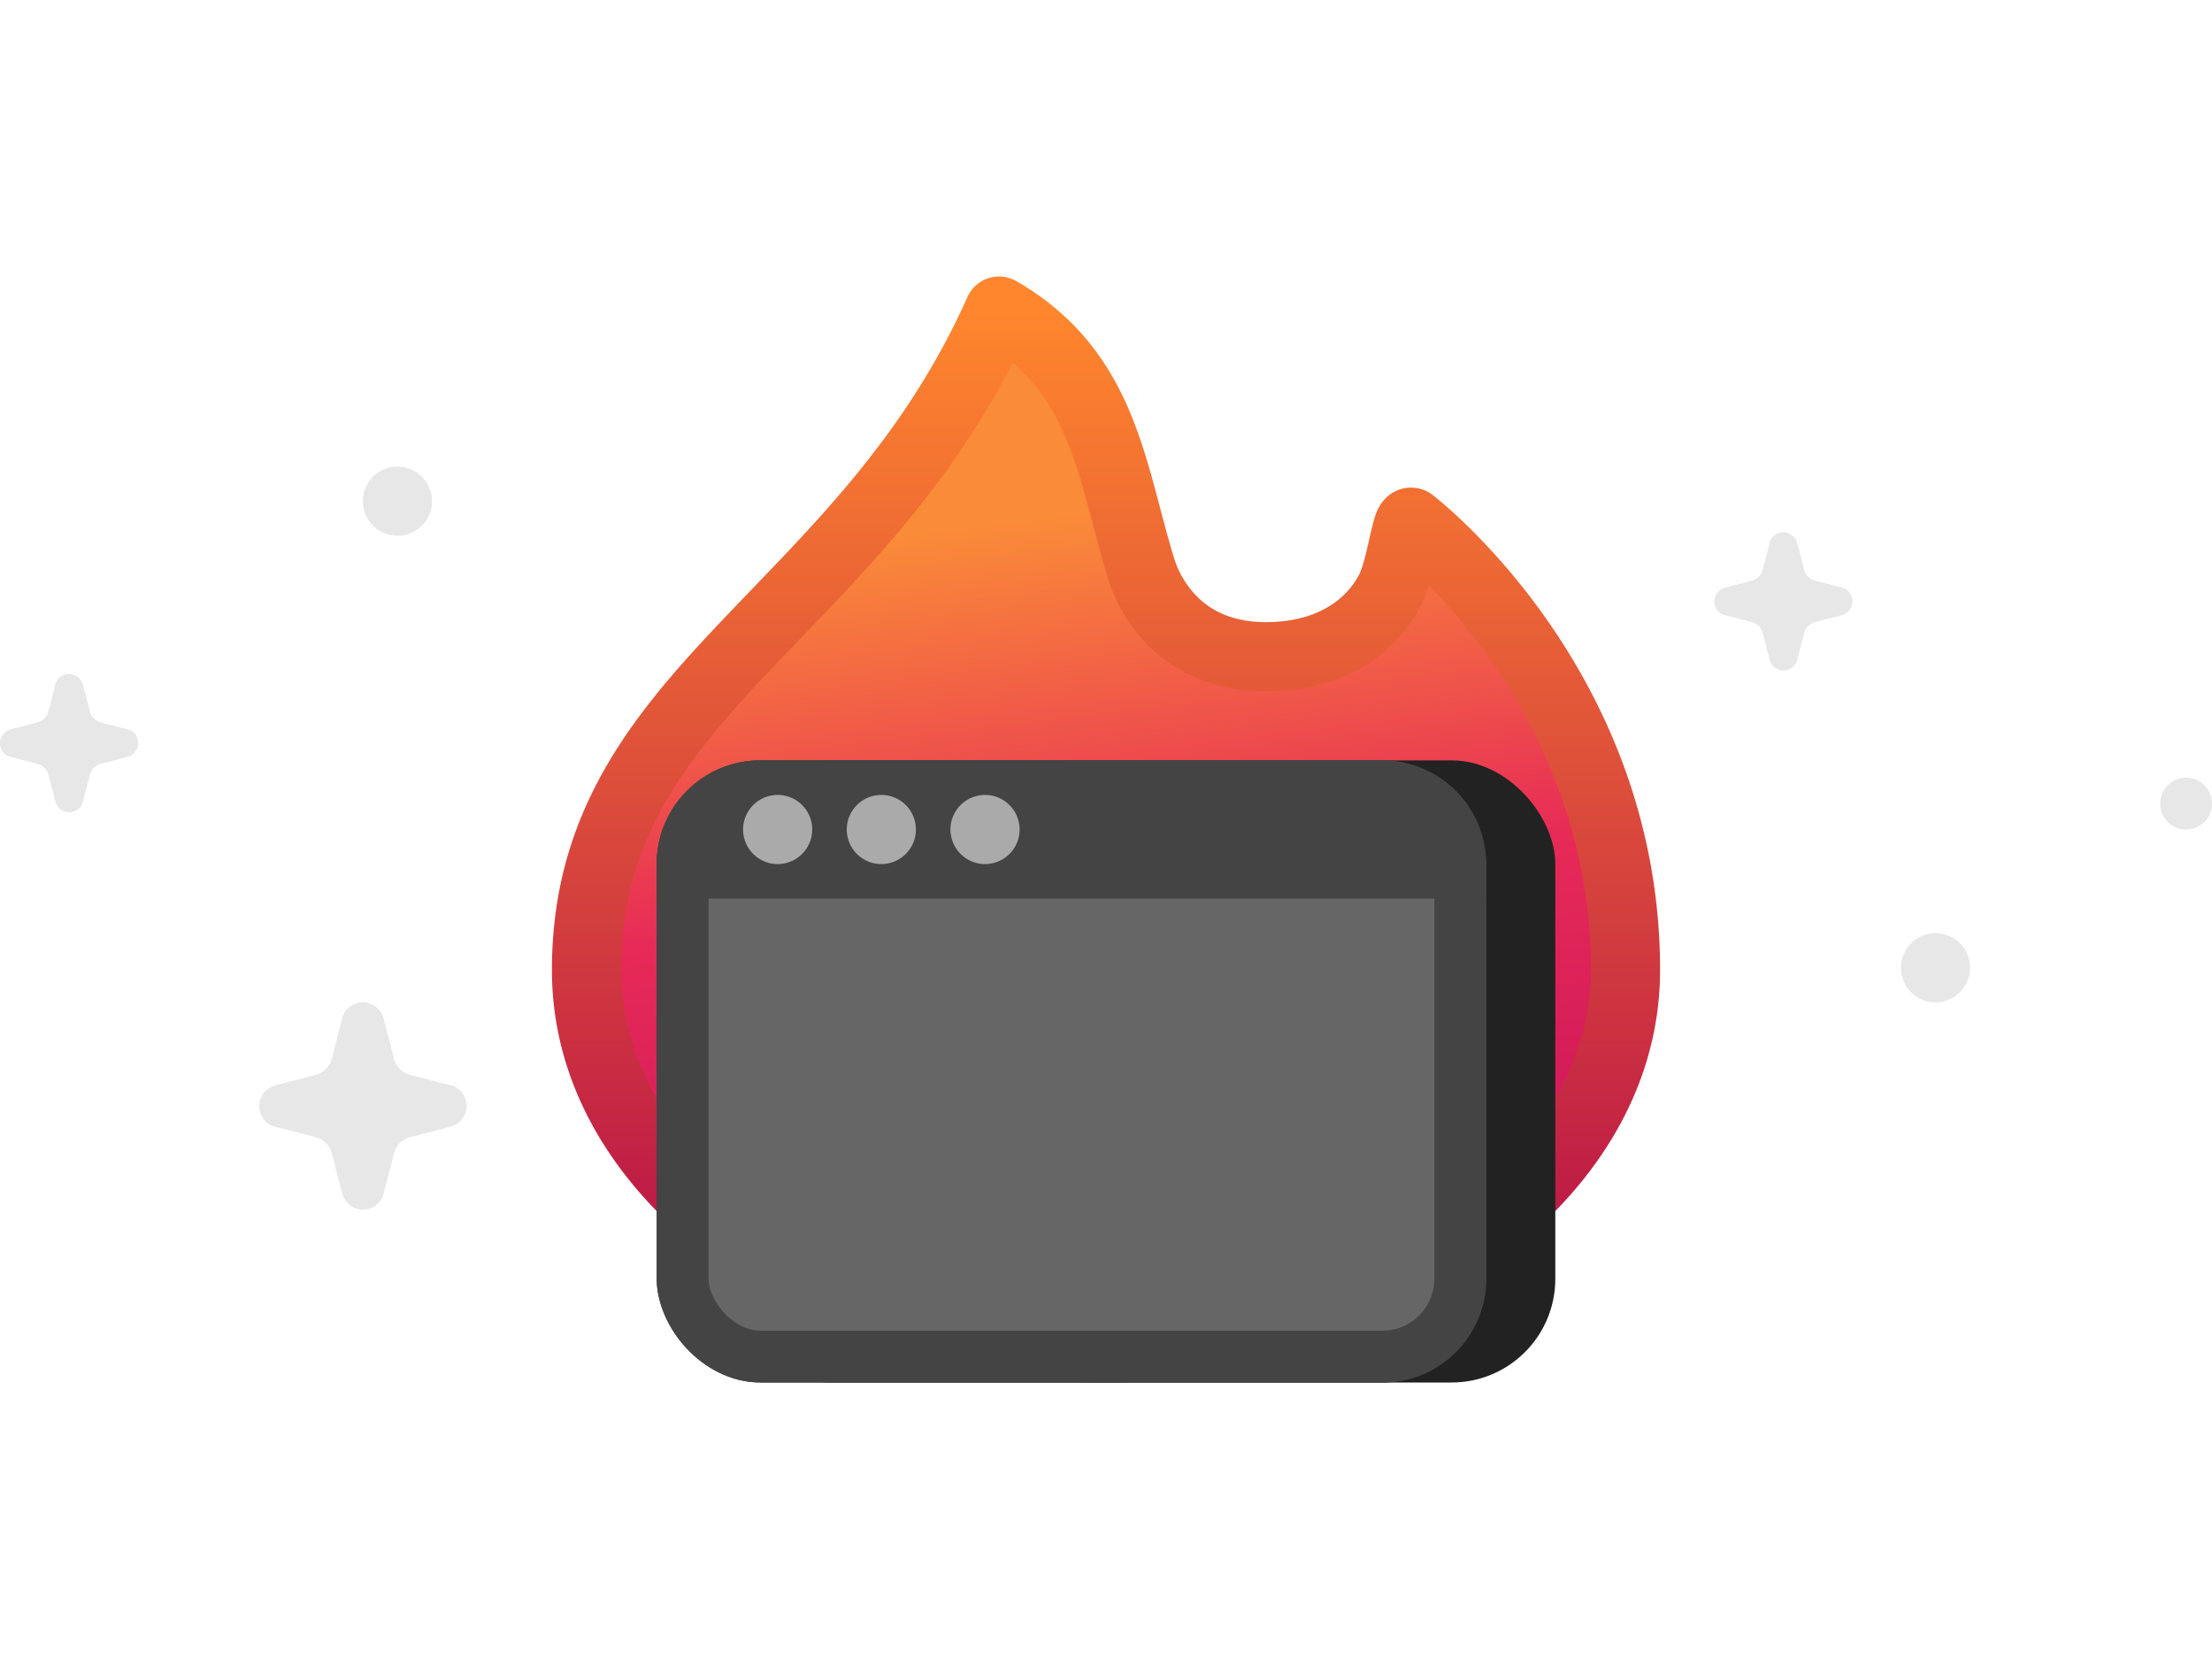 <svg fill="none" viewBox="0 0 128 96" xmlns="http://www.w3.org/2000/svg">
  <path fill="#888" d="m106.572 34-1.543-.4a.875.875 0 0 1-.629-.629l-.4-1.542a.84.84 0 0 0-.8-.629c-.4 0-.743.286-.8.629l-.4 1.542a.876.876 0 0 1-.628.629l-1.543.4a.841.841 0 0 0-.629.8c0 .4.286.743.629.8l1.543.4a.875.875 0 0 1 .628.629l.4 1.542a.84.84 0 0 0 .8.629c.4 0 .743-.286.8-.629l.4-1.542a.875.875 0 0 1 .629-.629l1.543-.4a.84.84 0 0 0 .628-.8c0-.4-.286-.743-.628-.8ZM112 54c-1.1 0-2 .9-2 2s.9 2 2 2 2-.9 2-2-.9-2-2-2Zm-85.943 8.8-2.314-.6c-.429-.086-.857-.514-.943-.943l-.6-2.314c-.171-.6-.686-.943-1.2-.943-.6 0-1.114.428-1.2.943l-.6 2.314c-.086.429-.514.857-.943.943l-2.314.6c-.6.171-.943.686-.943 1.2 0 .6.429 1.114.943 1.2l2.314.6c.429.086.857.514.943.943l.6 2.314c.171.6.686.943 1.2.943.6 0 1.114-.429 1.2-.943l.6-2.314c.086-.429.514-.857.943-.943l2.314-.6c.6-.172.943-.686.943-1.2 0-.6-.429-1.114-.943-1.2ZM7.371 42.2l-1.542-.4a.875.875 0 0 1-.629-.629l-.4-1.542a.841.841 0 0 0-.8-.63c-.4 0-.743.287-.8.63l-.4 1.542a.875.875 0 0 1-.629.629l-1.542.4A.841.841 0 0 0 0 43c0 .4.286.743.629.8l1.542.4a.876.876 0 0 1 .629.628l.4 1.543c.114.4.457.629.8.629.4 0 .743-.286.8-.629l.4-1.543a.876.876 0 0 1 .629-.628l1.542-.4A.841.841 0 0 0 8 43c0-.4-.286-.743-.629-.8ZM126.5 45c-.825 0-1.5.675-1.5 1.5s.675 1.5 1.5 1.5 1.5-.675 1.5-1.5-.675-1.5-1.5-1.5ZM23 27c-1.1 0-2 .9-2 2s.9 2 2 2 2-.9 2-2-.9-2-2-2Z" opacity=".2"/>
  <path fill="url(#Fire-Window-Dark-128_svg__a)" d="M58.23 18c6.227 3.52 6.627 9.4 8.397 15 .3.949 1.915 5 7.313 5 4.798 0 6.782-2.729 7.382-4 .6-1.27.9-3.999 1.2-3.771.3.228 10.478 9.636 10.478 25.907C93 68.339 81.022 76 64.527 76c-16.494 0-30.59-7.661-30.59-19.864 0-16.271 16.195-20.34 24.293-38.136Z"/>
  <path fill="url(#Fire-Window-Dark-128_svg__b)" d="m57.81 18 .998-1.734a2 2 0 0 0-2.823.918L57.81 18Zm8.254 15-1.91.593 1.91-.593Zm14.44 1 1.815.841L80.505 34Zm1.18-3.771 1.226-1.58-.006-.005-1.22 1.585Zm12.379 25.907h2-2ZM74.406 76.627l.526 1.93-.526-1.93ZM64 78v2-2Zm-10.406-1.373-.526 1.93.526-1.93ZM33.937 56.136h-2 2ZM57.81 18l-.997 1.734c2.593 1.49 3.966 3.449 4.919 5.751.49 1.182.866 2.45 1.238 3.826.362 1.338.734 2.835 1.183 4.282l1.91-.593 1.91-.593c-.42-1.353-.75-2.691-1.142-4.14-.382-1.413-.812-2.884-1.403-4.312-1.209-2.918-3.093-5.66-6.62-7.689L57.81 18Zm8.254 15-1.91.593a9.436 9.436 0 0 0 2.188 3.655C67.789 38.74 70.019 40 73.25 40v-4c-2.074 0-3.29-.766-4.036-1.536a5.445 5.445 0 0 1-1.24-2.057l-1.91.593Zm7.186 5v2c5.684 0 8.24-3.37 9.07-5.159L80.504 34l-1.814-.841c-.35.754-1.692 2.841-5.44 2.841v2Zm7.255-4 1.814.841c.406-.875.674-2.129.836-2.846.1-.437.162-.699.207-.84.035-.109.003.038-.132.238a1.868 1.868 0 0 1-.822.668 1.952 1.952 0 0 1-1.944-.248l1.22-1.584 1.22-1.585a2.052 2.052 0 0 0-2.055-.266 2.134 2.134 0 0 0-.934.776 3.04 3.04 0 0 0-.361.778c-.111.346-.215.803-.3 1.178-.206.908-.38 1.653-.564 2.049l1.815.841Zm1.179-3.771-1.227 1.58c.213.164 11.606 9.05 11.606 24.327h4c0-17.266-12.776-27.195-13.153-27.487l-1.226 1.58Zm12.379 25.907h-2c0 8.183-7.302 15.598-18.182 18.561l.525 1.93.526 1.93c11.746-3.199 21.13-11.664 21.13-22.421h-2ZM74.406 76.627l-.525-1.93A37.688 37.688 0 0 1 64 76v4c3.807 0 7.495-.507 10.932-1.443l-.526-1.93ZM64 78v-2c-3.453 0-6.788-.46-9.88-1.303l-.526 1.93-.526 1.93A41.689 41.689 0 0 0 64 80v-2Zm-10.406-1.373.525-1.93C43.24 71.734 35.938 64.32 35.938 56.136h-4c0 10.757 9.384 19.222 21.13 22.42l.526-1.929ZM33.937 56.136h2c0-7.327 3.504-11.922 8.408-17.124 4.87-5.166 11.14-10.913 15.291-20.196L57.81 18l-1.825-.816c-3.807 8.514-9.474 13.699-14.55 19.084-5.043 5.349-9.498 10.923-9.498 19.868h2Z"/>
  <rect width="48" height="36" x="42" y="44" fill="#222" rx="6"/>
  <rect width="48" height="36" x="38" y="44" fill="#444" rx="6"/>
  <rect width="45" height="33" x="39.5" y="45.5" fill="#666" stroke="#444" stroke-width="3" rx="4.5"/>
  <path fill="#444" d="M38 50a6 6 0 0 1 6-6h36a6 6 0 0 1 6 6v2H38v-2Z"/>
  <path fill="#AAA" d="M45 46a2 2 0 1 1 0 4 2 2 0 0 1 0-4Zm6 0a2 2 0 1 1 0 4 2 2 0 0 1 0-4Zm6 0a2 2 0 1 1 0 4 2 2 0 0 1 0-4Z"/>
  <defs>
    <linearGradient id="Fire-Window-Dark-128_svg__a" x1="63.782" x2="68.793" y1="29.6" y2="71.206" gradientUnits="userSpaceOnUse">
      <stop stop-color="#FA8B38"/>
      <stop offset=".52" stop-color="#E72A57"/>
      <stop offset="1" stop-color="#CC165B"/>
    </linearGradient>
    <linearGradient id="Fire-Window-Dark-128_svg__b" x1="64" x2="64" y1="18" y2="78" gradientUnits="userSpaceOnUse">
      <stop stop-color="#FF862D"/>
      <stop offset="1" stop-color="#B40B4A"/>
    </linearGradient>
  </defs>
</svg>
